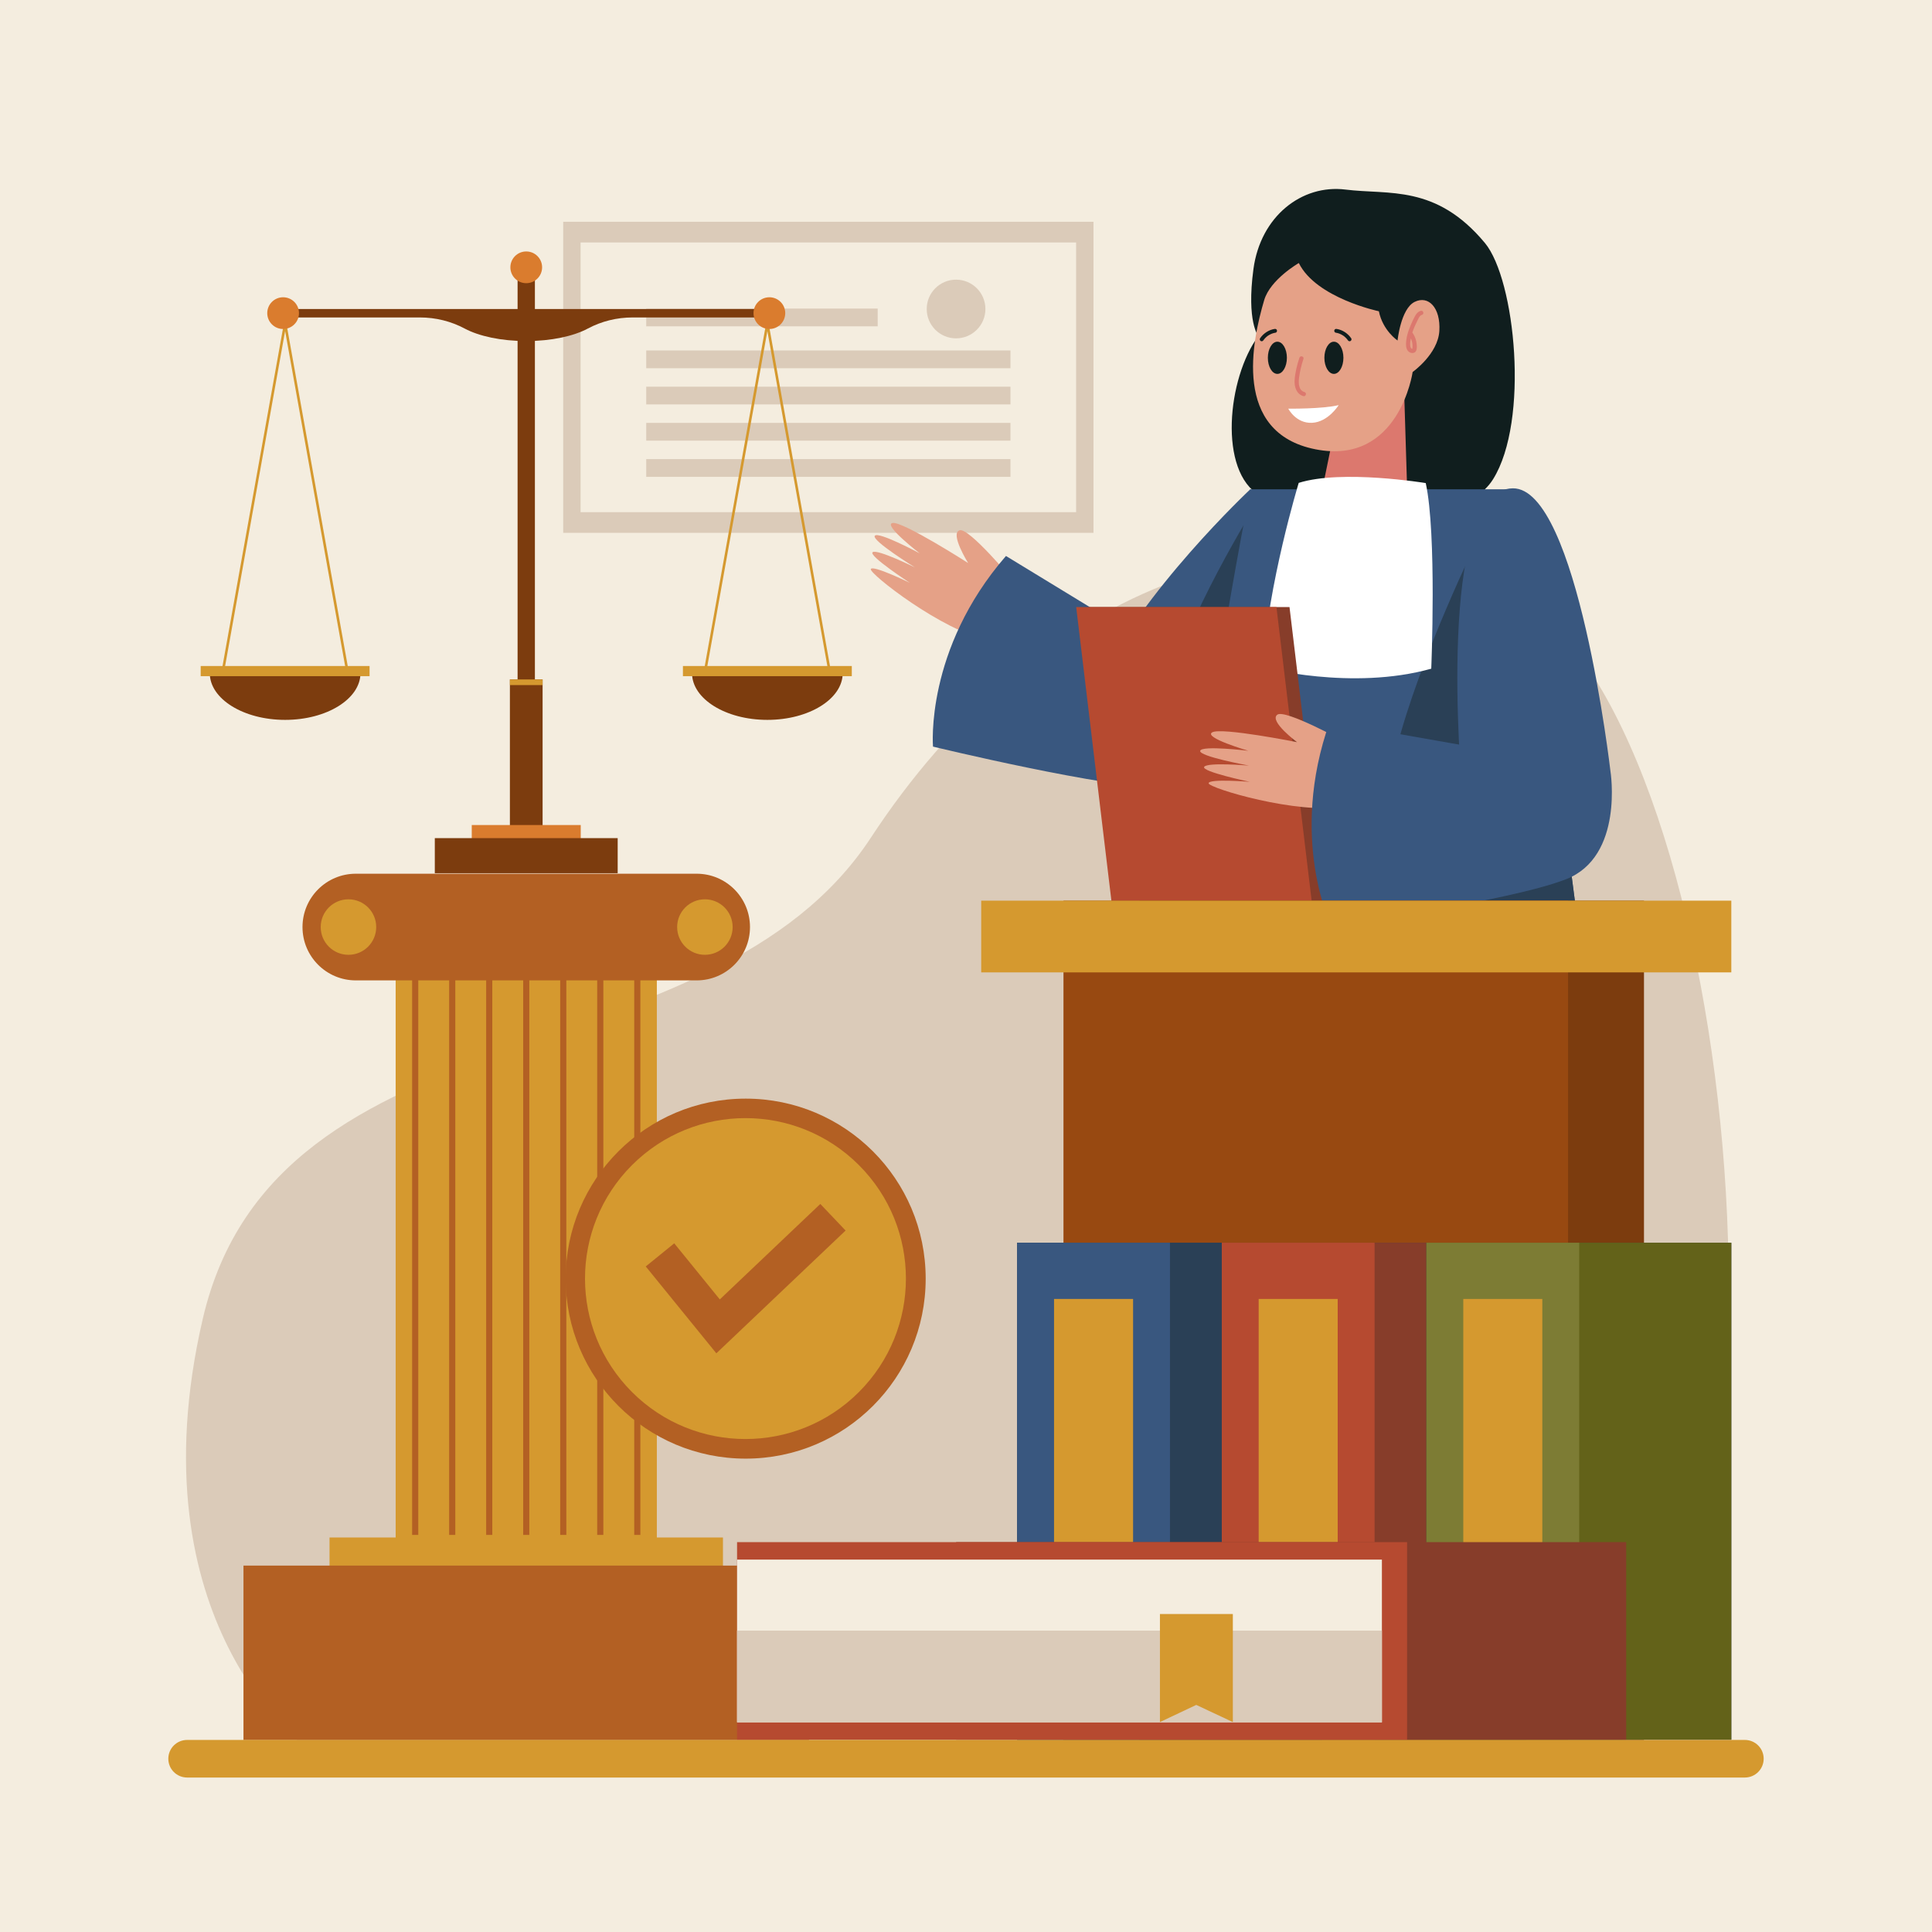 <?xml version="1.0" encoding="utf-8"?>
<!-- Generator: Adobe Illustrator 27.5.0, SVG Export Plug-In . SVG Version: 6.00 Build 0)  -->
<svg version="1.1" xmlns="http://www.w3.org/2000/svg" xmlns:xlink="http://www.w3.org/1999/xlink" x="0px" y="0px"
	 viewBox="0 0 500 500" style="enable-background:new 0 0 500 500;" xml:space="preserve">
<g id="BACKGROUND">
	<rect style="fill:#F4EDDF;" width="500" height="500"/>
</g>
<g id="OBJECTS">
	<g>
		<path style="fill:#DBCBB9;" d="M79.239,452.369c0,0-44.958-32.585-26.768-111.03c19.046-82.136,131.484-61.315,172.934-124.582
			c41.45-63.266,105.807-89.445,163.62-64.357c57.812,25.088,82.901,242.157,27.27,302.151L79.239,452.369z"/>
		<g>
			<rect x="145.756" y="57.398" style="fill:#DBCBB9;" width="137.237" height="80.502"/>
			
				<rect x="179.474" y="33.53" transform="matrix(-1.836970e-16 1 -1 -1.836970e-16 312.024 -116.725)" style="fill:#F4EDDF;" width="69.802" height="128.238"/>
			<g>
				<rect x="167.244" y="79.86" style="fill:#DBCBB9;" width="59.901" height="4.594"/>
				<rect x="167.244" y="90.701" style="fill:#DBCBB9;" width="94.261" height="4.594"/>
				<rect x="167.244" y="100.072" style="fill:#DBCBB9;" width="94.261" height="4.594"/>
				<rect x="167.244" y="109.443" style="fill:#DBCBB9;" width="94.261" height="4.594"/>
				<rect x="167.244" y="118.814" style="fill:#DBCBB9;" width="94.261" height="4.594"/>
			</g>
			<circle style="fill:#DBCBB9;" cx="247.428" cy="79.971" r="7.595"/>
		</g>
	</g>
	<g>
		<g>
			<path style="fill:#101E1E;" d="M325.657,86.97c0,0-3.1-3.664-1.268-17.334c1.832-13.67,12.543-21.985,23.817-20.576
				c11.274,1.409,23.415-1.394,36.077,13.811c7.907,9.495,11.556,46.083,2.114,61.163c-9.442,15.079-49.466,10.429-60.317,4.228
				C315.229,122.061,317.624,97.822,325.657,86.97z"/>
			<path style="fill:#39577F;" d="M323.574,126.625c0,0-28.544,26.754-39.42,50.683l31.905,16.194l16.677-15.71l5.076-26.587
				c0,0-0.967-8.701-1.934-10.152C334.911,139.602,323.574,126.625,323.574,126.625z"/>
			<path style="fill:#2A4056;" d="M325.042,130.592c0,0-18.533,29.546-23.368,49.96c-4.835,20.414,10.207,26.323,10.207,26.323
				l13.699-13.699l4.835-23.906l1.074-13.43L325.042,130.592z"/>
			<path style="fill:#E5A187;" d="M262.112,150.13c0,0-11.316-13.609-13.747-12.897c-2.631,0.771,2.188,8.479,2.188,8.479
				s-16.801-10.755-19.516-10.368c-2.715,0.387,6.961,7.852,6.961,7.852s-10.685-5.742-11.602-4.539
				c-0.916,1.202,10.395,8.192,10.395,8.192s-9.714-4.804-10.942-3.947c-1.227,0.858,9.566,7.907,9.566,7.907
				s-9.599-4.687-10.053-3.527c-0.454,1.16,18.571,16.074,30.483,18.394C255.846,165.677,261.322,152.72,262.112,150.13z"/>
			<path style="fill:#39577F;" d="M323.341,182.287c0,0-4.743,21.862-20.917,21.829c-16.174-0.034-60.964-10.894-60.964-10.894
				s-2.141-25.128,18.884-49.335L323.341,182.287z"/>
			<path style="fill:#39577F;" d="M415.728,313.529c0,0-59.952,14.532-118.101-0.605c0,0,2.542-28.326,7.512-68.048
				c0.584-4.591,1.189-9.336,1.834-14.204c4.161-31.739,9.715-68.837,16.602-104.05h68.448c0,0,6.651,40.839,12.933,86.833
				c2.132,15.526,4.212,31.636,5.985,46.957C413.269,280.488,415.062,299.222,415.728,313.529z"/>
			<path style="fill:#2A4056;" d="M382.677,139.086c0,0-15.301,31.033-21.335,54.955c0,0,21.335,7.758,22.413,6.681
				c1.078-1.077,3.448-15.732,3.448-15.732s0.215-17.672-0.431-19.18c-0.647-1.509-0.647-10.129-0.647-10.129L382.677,139.086z"/>
			<path style="fill:#2A4056;" d="M410.942,260.412c-42.418,2.357-91.988-11.396-105.803-15.536
				c0.584-4.591,1.189-9.336,1.834-14.204c3.731-8.373,8.25-17.719,9.91-17.924c3.023-0.379,28.326-1.138,28.326-1.138l59.747,1.845
				C407.089,228.981,409.169,245.091,410.942,260.412z"/>
			<path style="fill:#39577F;" d="M391.54,126.377c16.747-0.12,25.247,73.23,25.247,73.23l-38.485,3.567
				C378.302,203.174,371.39,126.521,391.54,126.377z"/>
			<path style="fill:#DC786E;" d="M363.354,100.074l0.901,29.333c0,0-14.281,3.088-22.643,0.129l5.404-26.374L363.354,100.074z"/>
			<path style="fill:#E5A187;" d="M327.172,77.669c-3.063,10.346-8.376,34.356,13.291,38.614
				c21.668,4.258,25.13-20.012,25.13-20.012s6.556-4.631,6.91-10.627c0.354-5.996-2.822-9.295-6.406-7.509
				c-3.584,1.786-4.409,9.984-4.409,9.984s-3.805-2.513-4.838-7.567c0,0-16.226-3.396-20.716-12.481
				C336.134,68.071,328.763,72.295,327.172,77.669z"/>
			<g>
				<g>
					<g>
						<path style="fill:#DC786E;" d="M336.282,92.592c-0.618,1.887-1.126,3.898-1.243,5.888c-0.097,1.653,0.508,3.532,2.266,4.03
							c0.673,0.191,0.961-0.856,0.289-1.047c-1.544-0.438-1.568-2.36-1.405-3.649c0.211-1.675,0.616-3.33,1.141-4.933
							C337.547,92.215,336.499,91.93,336.282,92.592L336.282,92.592z"/>
					</g>
				</g>
				<g>
					<g>
						<path style="fill:#DC786E;" d="M367.694,80.443c-0.692,0.189-1.139,0.721-1.476,1.328c-0.417,0.753-0.778,1.548-1.116,2.339
							c-0.685,1.605-1.248,3.35-1.228,5.115c0.008,0.742,0.224,1.518,0.897,1.925c0.569,0.345,1.426,0.296,1.722-0.379
							c0.288-0.658,0.177-1.58,0.06-2.265c-0.139-0.814-0.465-1.591-0.922-2.278c-0.385-0.579-1.326-0.036-0.938,0.548
							c0.638,0.959,0.957,2.083,0.853,3.237c-0.023,0.259-0.026,0.364-0.287,0.158c-0.207-0.163-0.265-0.461-0.291-0.708
							c-0.062-0.594,0.033-1.236,0.142-1.819c0.224-1.203,0.643-2.363,1.144-3.476c0.243-0.541,0.502-1.076,0.773-1.604
							c0.218-0.425,0.458-0.938,0.955-1.074C368.656,81.306,368.37,80.258,367.694,80.443L367.694,80.443z"/>
					</g>
				</g>
				<g>
					<path style="fill:#101E1E;" d="M347.675,92.598c0,2.3-1.103,4.165-2.463,4.165c-1.36,0-2.463-1.865-2.463-4.165
						c0-2.3,1.103-4.165,2.463-4.165C346.572,88.433,347.675,90.298,347.675,92.598z"/>
					<g>
						<g>
							<path style="fill:#101E1E;" d="M345.668,86.095c0.692,0.112,1.243,0.32,1.819,0.682c0.29,0.182,0.467,0.32,0.721,0.561
								c0.123,0.117,0.24,0.239,0.35,0.368c0.125,0.145,0.164,0.197,0.279,0.366c0.152,0.223,0.44,0.323,0.685,0.18
								c0.221-0.129,0.333-0.461,0.18-0.686c-0.869-1.274-2.238-2.189-3.767-2.437c-0.267-0.043-0.539,0.069-0.616,0.35
								C345.252,85.718,345.399,86.051,345.668,86.095L345.668,86.095z"/>
						</g>
					</g>
				</g>
				<g>
					<path style="fill:#101E1E;" d="M328.12,92.598c0,2.3,1.103,4.165,2.463,4.165c1.36,0,2.463-1.865,2.463-4.165
						c0-2.3-1.103-4.165-2.463-4.165C329.223,88.433,328.12,90.298,328.12,92.598z"/>
					<g>
						<g>
							<path style="fill:#101E1E;" d="M329.861,85.129c-1.529,0.248-2.899,1.163-3.767,2.437c-0.152,0.224-0.042,0.556,0.18,0.686
								c0.248,0.145,0.533,0.045,0.686-0.18c0.17-0.25,0.36-0.475,0.61-0.715c0.122-0.117,0.25-0.229,0.383-0.334
								c0.077-0.06-0.092,0.064,0.048-0.035c0.029-0.021,0.058-0.042,0.087-0.062c0.073-0.051,0.147-0.101,0.223-0.148
								c0.577-0.363,1.126-0.57,1.819-0.682c0.267-0.044,0.416-0.376,0.35-0.616C330.399,85.194,330.129,85.085,329.861,85.129
								L329.861,85.129z"/>
						</g>
					</g>
				</g>
				<path style="fill:#FFFFFF;" d="M333.405,105.761c0,0,8.823,0.108,13.04-0.917c0,0-2.663,4.357-6.858,4.577
					C335.392,109.642,333.405,105.761,333.405,105.761z"/>
			</g>
			<path style="fill:#FFFFFF;" d="M336.107,124.968c0,0-8.014,26.287-9.297,47.766c0,0,23.081,6.091,43.598,0.321
				c0,0,1.458-34.891-1.427-48.035C368.982,125.019,347.328,121.441,336.107,124.968z"/>
			<g>
				<polygon style="fill:#873D2A;" points="343.832,241.403 292.009,241.403 281.899,157.103 333.723,157.103 				"/>
				<polygon style="fill:#B64A30;" points="340.45,241.403 288.626,241.403 278.517,157.103 330.34,157.103 				"/>
			</g>
			<path style="fill:#E5A187;" d="M348.051,191.971c0,0-15.497-8.55-17.502-7.001c-2.169,1.676,5.127,7.099,5.127,7.099
				s-19.564-3.893-21.952-2.544c-2.388,1.35,9.344,4.776,9.344,4.776s-12.043-1.454-12.458,0
				c-0.415,1.453,12.666,3.841,12.666,3.841s-10.797-0.934-11.628,0.312c-0.83,1.246,11.789,3.878,11.789,3.878
				s-10.647-0.867-10.647,0.379c0,1.246,23.151,8.201,35.09,6.021C347.88,208.732,348.259,194.671,348.051,191.971z"/>
			<path style="fill:#39577F;" d="M416.788,199.607c0,0,3.549,22.088-11.525,27.95c-15.074,5.862-60.742,12.069-60.742,12.069
				s-11.15-22.62-0.391-52.825L416.788,199.607z"/>
		</g>
		<g>
			<rect x="294.871" y="233.09" style="fill:#7C3C0E;" width="130.59" height="217.236"/>
			<rect x="275.227" y="233.09" style="fill:#984911;" width="130.59" height="217.236"/>
			<rect x="253.935" y="233.09" style="fill:#D5992F;" width="194.128" height="18.562"/>
		</g>
		<g>
			<g>
				<g>
					<g>
						<path style="fill:#D5992F;" d="M215.04,173.715h-32.892l16.446-91.819L215.04,173.715z M182.943,173.049h31.301L198.594,85.67
							L182.943,173.049z"/>
					</g>
					<g>
						<path style="fill:#7C3C0E;" d="M218.093,174.204c0,6.683-8.73,12.1-19.499,12.1c-10.769,0-19.499-5.418-19.499-12.1H218.093z"
							/>
						<rect x="176.741" y="172.363" style="fill:#D5992F;" width="43.706" height="2.63"/>
					</g>
				</g>
				<g>
					<g>
						<path style="fill:#D5992F;" d="M90.237,173.715H57.345l16.446-91.819L90.237,173.715z M58.14,173.049h31.301L73.791,85.67
							L58.14,173.049z"/>
					</g>
					<g>
						<path style="fill:#7C3C0E;" d="M93.289,174.204c0,6.683-8.73,12.1-19.499,12.1c-10.769,0-19.499-5.418-19.499-12.1H93.289z"/>
						<rect x="51.937" y="172.363" style="fill:#D5992F;" width="43.707" height="2.63"/>
					</g>
				</g>
			</g>
			<g>
				<rect x="133.951" y="71.547" style="fill:#7C3C0E;" width="4.481" height="109.126"/>
				<rect x="131.961" y="175.841" style="fill:#7C3C0E;" width="8.463" height="41.666"/>
				<rect x="131.961" y="175.841" style="fill:#D5992F;" width="8.463" height="1.458"/>
			</g>
			<rect x="122.091" y="213.518" style="fill:#DA7C2E;" width="28.203" height="6.657"/>
			<rect x="112.529" y="216.907" style="fill:#7C3C0E;" width="47.327" height="9.078"/>
			<path style="fill:#7C3C0E;" d="M199.106,79.969v2.188H163.68c-4.036,0-8.012,0.981-11.572,2.882
				c-3.676,1.963-9.438,3.227-15.916,3.227c-6.478,0-12.239-1.264-15.916-3.227c-3.56-1.901-7.536-2.882-11.572-2.882H73.279v-2.188
				H199.106z"/>
			<path style="fill:#DA7C2E;" d="M140.298,69.182c0,2.268-1.838,4.106-4.106,4.106c-2.268,0-4.106-1.838-4.106-4.106
				c0-2.267,1.838-4.106,4.106-4.106C138.46,65.076,140.298,66.915,140.298,69.182z"/>
			<g>
				<path style="fill:#DA7C2E;" d="M203.221,81.038c0,2.268-1.838,4.106-4.106,4.106c-2.268,0-4.106-1.838-4.106-4.106
					c0-2.268,1.838-4.106,4.106-4.106C201.382,76.933,203.221,78.771,203.221,81.038z"/>
				<path style="fill:#DA7C2E;" d="M77.376,81.038c0,2.268-1.838,4.106-4.106,4.106c-2.268,0-4.106-1.838-4.106-4.106
					c0-2.268,1.838-4.106,4.106-4.106C75.537,76.933,77.376,78.771,77.376,81.038z"/>
			</g>
		</g>
		<g>
			<rect x="102.395" y="236.968" style="fill:#D5992F;" width="67.595" height="166.969"/>
			<g>
				<rect x="106.659" y="243.668" style="fill:#B36023;" width="1.59" height="153.569"/>
				<rect x="116.239" y="243.668" style="fill:#B36023;" width="1.59" height="153.569"/>
				<rect x="125.818" y="243.668" style="fill:#B36023;" width="1.59" height="153.569"/>
				<rect x="135.397" y="243.668" style="fill:#B36023;" width="1.59" height="153.569"/>
				<rect x="144.977" y="243.668" style="fill:#B36023;" width="1.59" height="153.569"/>
				<rect x="154.556" y="243.668" style="fill:#B36023;" width="1.59" height="153.569"/>
				<rect x="164.136" y="243.668" style="fill:#B36023;" width="1.59" height="153.569"/>
			</g>
			<g>
				<path style="fill:#B36023;" d="M180.295,253.724H92.09c-7.623,0-13.803-6.18-13.803-13.803l0,0
					c0-7.623,6.18-13.803,13.803-13.803h88.205c7.623,0,13.803,6.18,13.803,13.803l0,0
					C194.098,247.544,187.918,253.724,180.295,253.724z"/>
				<circle style="fill:#D5992F;" cx="182.427" cy="239.921" r="7.182"/>
				<circle style="fill:#D5992F;" cx="90.182" cy="239.921" r="7.182"/>
			</g>
			<rect x="85.283" y="397.902" style="fill:#D5992F;" width="101.818" height="12.121"/>
			<rect x="63.01" y="405.174" style="fill:#B36023;" width="146.364" height="45.152"/>
		</g>
		<g>
			<g>
				<rect x="263.241" y="321.622" style="fill:#2A4056;" width="78.91" height="128.628"/>
				<rect x="263.241" y="321.622" style="fill:#2A4056;" width="78.91" height="128.628"/>
				<rect x="263.241" y="321.622" style="fill:#39577F;" width="39.543" height="128.628"/>
				<rect x="272.786" y="336.167" style="fill:#D5992F;" width="20.453" height="99.539"/>
			</g>
			<g>
				<rect x="316.197" y="321.622" style="fill:#2A4056;" width="78.91" height="128.628"/>
				<rect x="316.197" y="321.622" style="fill:#873D2A;" width="78.91" height="128.628"/>
				<rect x="316.197" y="321.622" style="fill:#B64A30;" width="39.543" height="128.628"/>
				<rect x="325.742" y="336.167" style="fill:#D5992F;" width="20.453" height="99.539"/>
			</g>
			<g>
				<rect x="369.152" y="321.622" style="fill:#2A4056;" width="78.91" height="128.628"/>
				<rect x="369.152" y="321.622" style="fill:#636219;" width="78.91" height="128.628"/>
				<rect x="369.152" y="321.622" style="fill:#7D7C34;" width="39.543" height="128.628"/>
				<rect x="378.697" y="336.167" style="fill:#D5992F;" width="20.453" height="99.539"/>
			</g>
		</g>
		<g>
			<rect x="247.451" y="399.103" style="fill:#873D2A;" width="173.402" height="51.147"/>
			<rect x="190.751" y="399.103" style="fill:#B64A30;" width="173.402" height="51.147"/>
			<rect x="190.751" y="403.622" style="fill:#F4EDDF;" width="166.885" height="42.109"/>
			<rect x="190.751" y="422.005" style="fill:#DBCBB9;" width="166.885" height="23.726"/>
			<polygon style="fill:#D5992F;" points="319.059,445.671 309.592,441.23 300.19,445.671 300.19,417.703 319.059,417.703 			"/>
		</g>
		<g>
			<circle style="fill:#B36023;" cx="192.981" cy="330.909" r="46.585"/>
			
				<ellipse transform="matrix(0.707 -0.707 0.707 0.707 -177.465 233.379)" style="fill:#D5992F;" cx="192.981" cy="330.909" rx="41.533" ry="41.533"/>
			<polygon style="fill:#B36023;" points="218.839,318.463 185.39,350.237 167.122,327.759 174.493,321.772 186.285,336.289 
				212.296,311.58 			"/>
		</g>
		<path style="fill:#D5992F;" d="M451.576,460.022H48.424c-2.686,0-4.863-2.177-4.863-4.863l0,0c0-2.686,2.177-4.863,4.863-4.863
			h403.151c2.685,0,4.863,2.177,4.863,4.863l0,0C456.438,457.845,454.261,460.022,451.576,460.022z"/>
	</g>
</g>
</svg>
